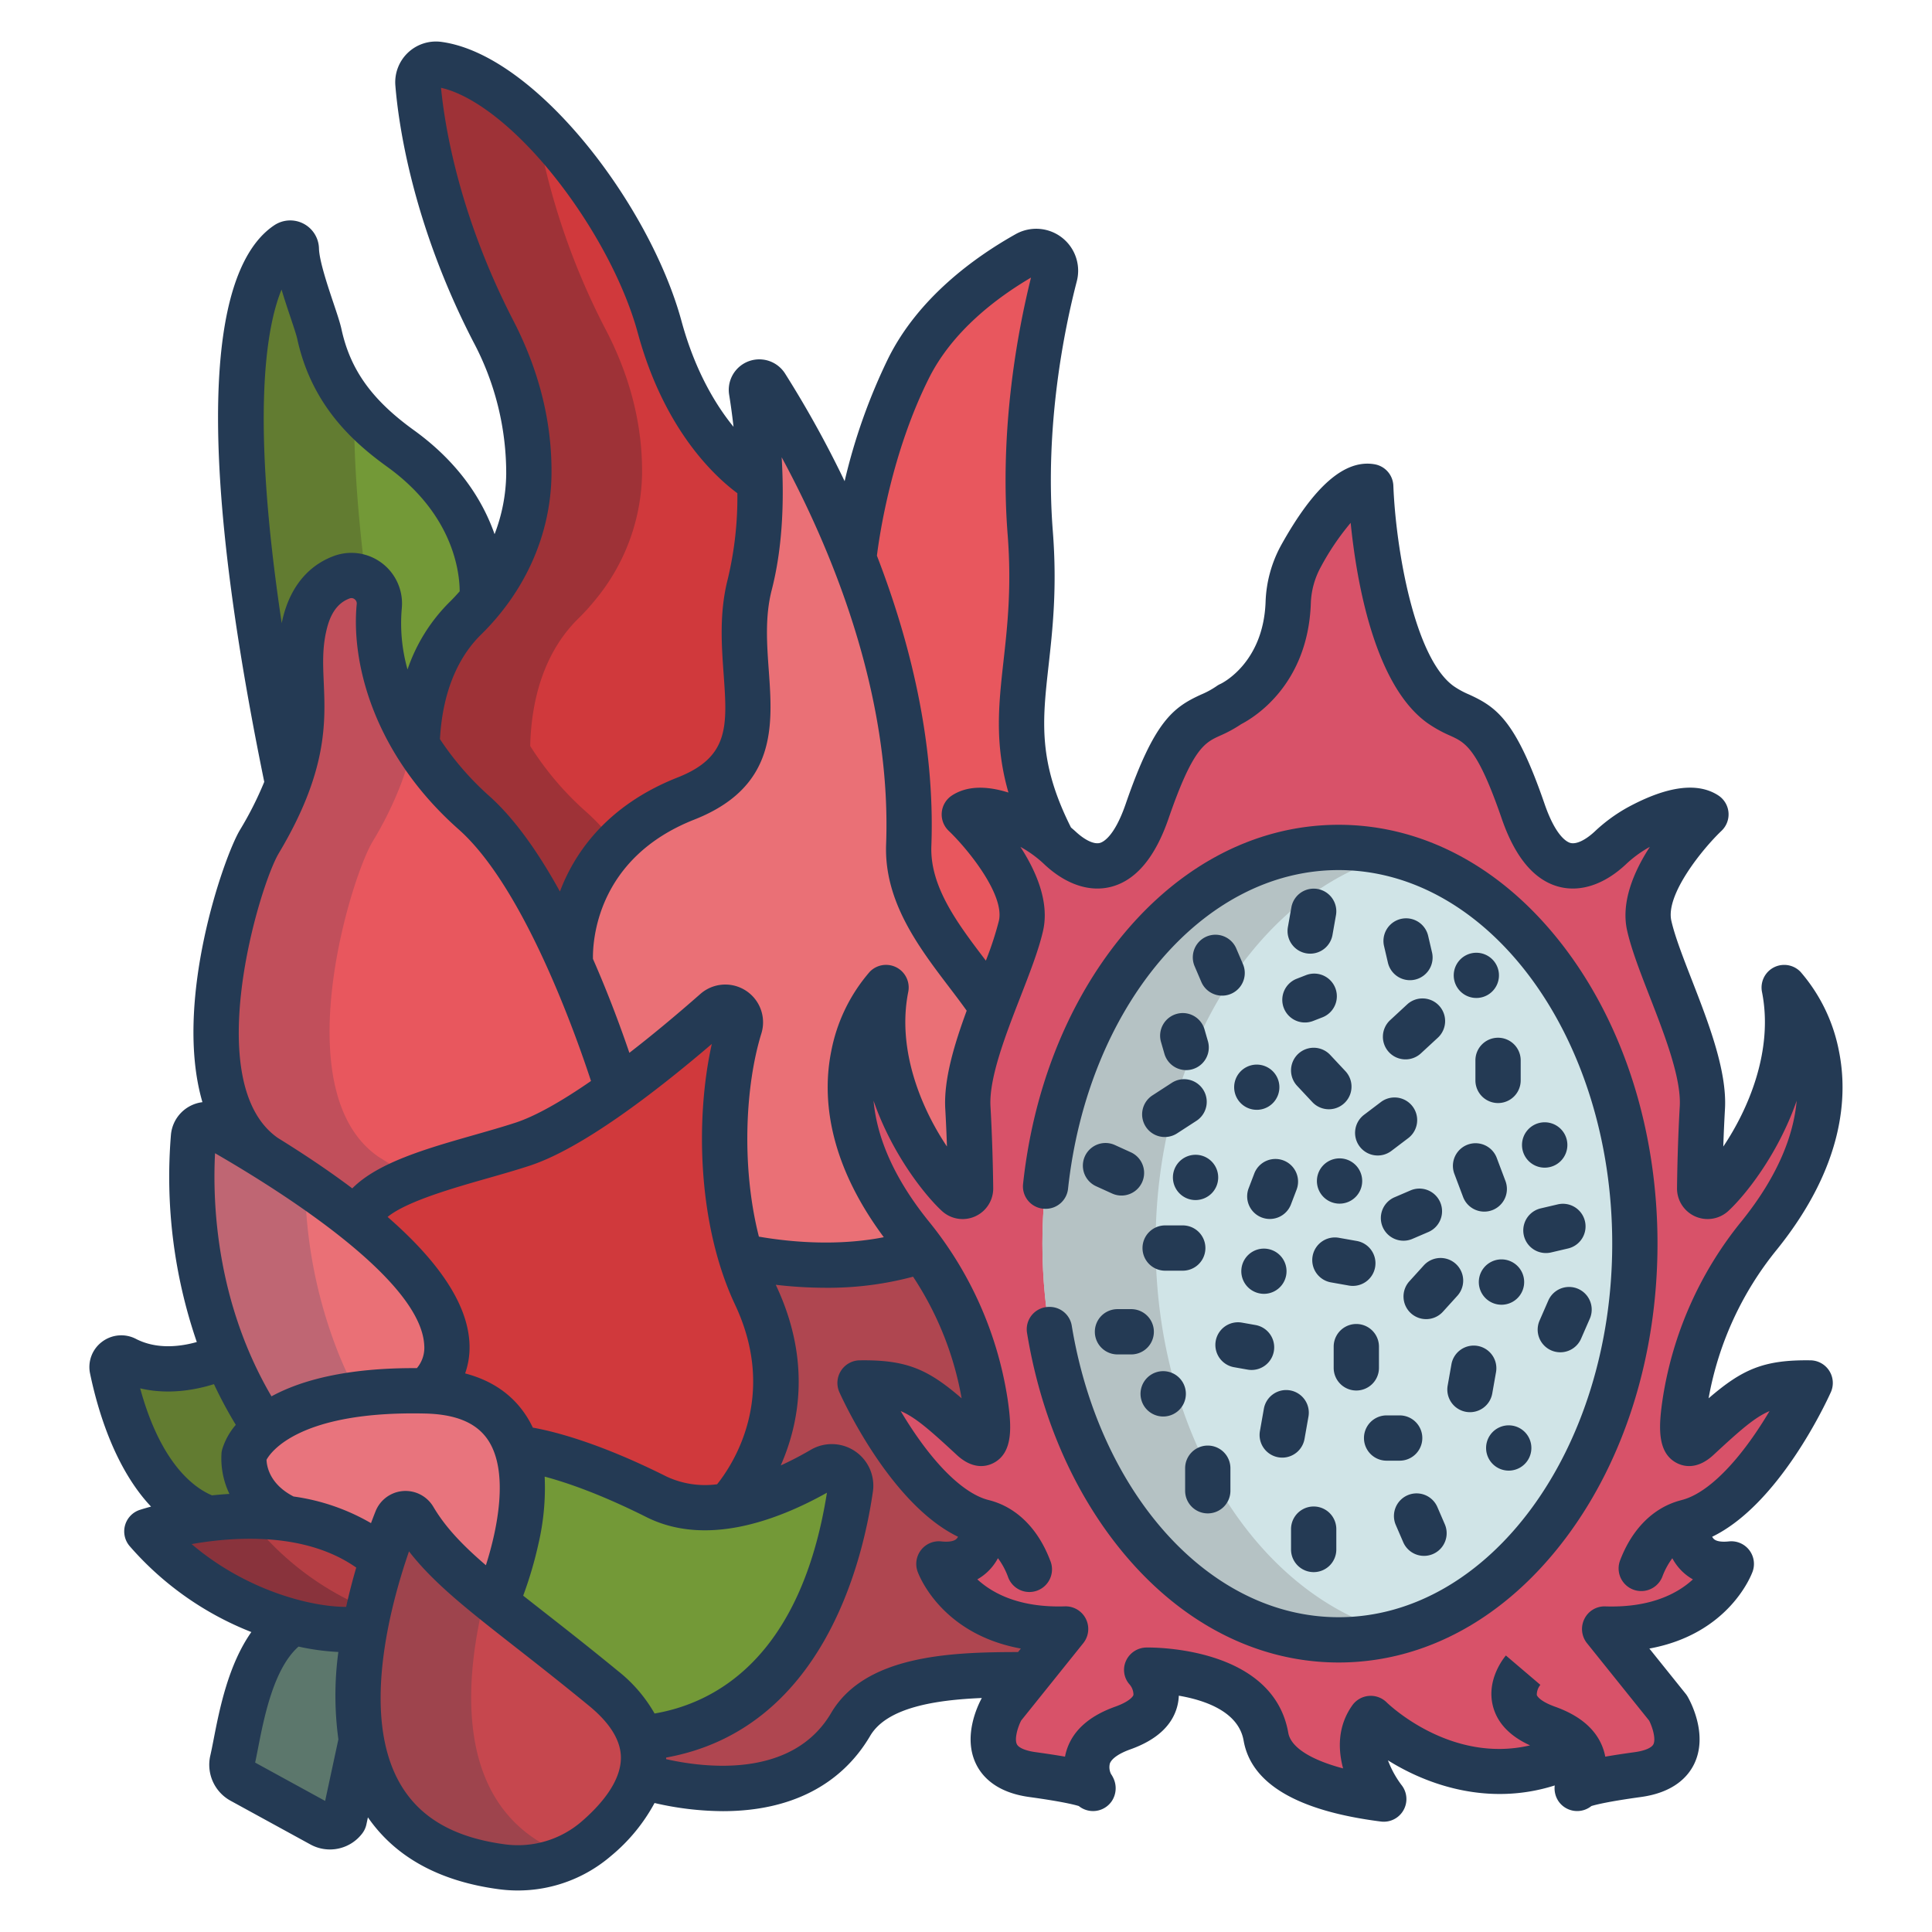 <svg id="Layer_1" height="512" viewBox="0 0 512 512" width="512" xmlns="http://www.w3.org/2000/svg" data-name="Layer 1"><path d="m418.47 463.88c-29.9 16.46-55.22-8.47-55.22-8.47-6.47 9.14 3.47 21.36 3.47 21.36-13.12-1.66-29.36-5.87-31.23-16.52-3.19-18.17-31.5-17.64-31.5-17.64s8.52 10-6.45 15.34c-13.51 4.81-9.04 13.97-8.05 15.71-.65-.51-3.53-1.67-15.9-3.38-16.97-2.33-7.98-17.67-7.98-17.67l7.06-8.8 9.72-12.1c-27.13.89-33.56-17.26-33.56-17.26 12.88 1.39 11.73-11.1 11.73-11.1-17.97-4.46-32.63-36.85-32.63-36.85 13.2-.18 16.86 2.77 29.69 14.67 4.33 4.01 4.65-1.49 3.46-9.61a91.3 91.3 0 0 0 -16.68-40.27c-.97-1.34-1.97-2.64-3-3.93-31.8-39.5-6.59-65.65-6.59-65.65-4.8 24.08 10.89 47.47 18.88 54.8a2.1 2.1 0 0 0 3.52-1.59c-.05-4.5-.21-12.42-.71-21.41-.42-7.43 2.84-17.15 6.39-26.49 3.07-8.08 6.36-15.87 7.68-21.69 2.85-12.55-15.01-29.51-15.01-29.51 4.41-2.87 12.41.47 17.77 3.36a34.346 34.346 0 0 1 5.65 3.85c.67.54 1.31 1.11 1.94 1.7 4.63 4.32 15.75 11.52 23.07-9.74 9.46-27.43 13.86-22.53 21.89-28.27 0 0 14.75-6.54 15.5-26.96a27.377 27.377 0 0 1 3.36-12.33c4.37-7.85 12.07-19.6 18.51-18.48 0 0 1.74 45.79 18.51 57.77 8.03 5.74 12.43.84 21.88 28.27 7.33 21.26 18.44 14.06 23.08 9.74a36.527 36.527 0 0 1 7.59-5.55c5.36-2.89 13.36-6.23 17.77-3.36 0 0-17.86 16.96-15.01 29.51s14.85 34.32 14.07 48.18c-.5 8.99-.66 16.91-.71 21.41a2.1 2.1 0 0 0 3.52 1.59c7.99-7.33 23.68-30.72 18.88-54.8 0 0 25.21 26.15-6.59 65.65a92.1 92.1 0 0 0 -19.68 44.2c-1.19 8.12-.87 13.62 3.45 9.61 12.84-11.9 16.5-14.85 29.7-14.67 0 0-14.66 32.39-32.63 36.85 0 0-1.16 12.49 11.73 11.1 0 0-6.44 18.15-33.56 17.26l16.78 20.9s8.99 15.34-7.98 17.67c-12.37 1.71-15.25 2.87-15.9 3.38.66-1.15 2.83-5.55.32-9.78z" fill="#d85269"/><path d="m282.39 431.71-9.72 12.1c-16.4-.02-39.47-.02-47.23 13.17-15.96 27.14-55.54 13.64-55.54 13.64h-.01a17.669 17.669 0 0 0 -.15-10c41.63-3.5 52.72-45.9 55.65-66.17a5.012 5.012 0 0 0 -7.46-5.08c-6.31 3.69-15.42 8.11-24.82 9.61 0 0 22.47-23.18 7.12-55.78a74.677 74.677 0 0 1 -3.89-10.27c18.15 3.73 35.52 2.92 48.06-1.64a91.3 91.3 0 0 1 16.68 40.27c1.19 8.12.87 13.62-3.46 9.61-12.83-11.9-16.49-14.85-29.69-14.67 0 0 14.66 32.39 32.63 36.85 0 0 1.15 12.49-11.73 11.1 0 0 6.43 18.15 33.56 17.26z" fill="#af4650"/><path d="m272.14 67.26a5.11 5.11 0 0 1 7.4 5.8c-3.62 13.98-8.73 39.79-6.52 68.13 3 38.4-10.34 50.26 5.96 81.84a34.346 34.346 0 0 0 -5.65-3.85c-5.36-2.89-13.36-6.23-17.77-3.36 0 0 17.86 16.96 15.01 29.51-1.32 5.82-4.61 13.61-7.68 21.69-7.97-12.19-22.7-26.02-22.06-43.04 1.02-27.51-5.93-54.1-14.56-76 0 0 2.49-26.37 14.56-50.47 7.4-14.79 21.51-24.75 31.31-30.25z" fill="#e8575e"/><path d="m201.39 127.5a177.992 177.992 0 0 0 -2.23-23.85 2.085 2.085 0 0 1 3.82-1.45 275.5 275.5 0 0 1 23.29 45.78c8.63 21.9 15.58 48.49 14.56 76-.64 17.02 14.09 30.85 22.06 43.04-3.55 9.34-6.81 19.06-6.39 26.49.5 8.99.66 16.91.71 21.41a2.1 2.1 0 0 1 -3.52 1.59c-7.99-7.33-23.68-30.72-18.88-54.8 0 0-25.21 26.15 6.59 65.65 1.03 1.29 2.03 2.59 3 3.93-12.54 4.56-29.91 5.37-48.06 1.64-5.99-19.88-5.45-44.23-.3-60.82a4 4 0 0 0 -6.46-4.21c-7.05 6.2-16.44 14.07-25.92 20.93a311.174 311.174 0 0 0 -12.46-33.28s-2.86-30.75 30.6-43.94c27.17-10.7 10.94-33.58 16.9-56.72a103.268 103.268 0 0 0 2.69-27.39z" fill="#ea7076"/><path d="m217.93 389.37a5.012 5.012 0 0 1 7.46 5.08c-2.93 20.27-14.02 62.67-55.65 66.17-1.31-4.26-4.35-8.69-9.81-13.18-11.64-9.55-20.98-16.61-28.51-22.64l.01-.01s10.89-24.35 5.5-40.99c0 0 12.45.54 37.06 12.88 5.95 2.99 12.61 3.35 19.12 2.3 9.4-1.5 18.51-5.92 24.82-9.61z" fill="#739937"/><path d="m201.39 127.5a103.268 103.268 0 0 1 -2.69 27.39c-5.96 23.14 10.27 46.02-16.9 56.72-33.46 13.19-30.6 43.94-30.6 43.94-6.63-14.97-15.52-31.26-25.68-40.25a80.543 80.543 0 0 1 -15.01-17.61c.44-17.83 6.99-28.12 12.72-33.74a56.766 56.766 0 0 0 4.5-4.95 53.807 53.807 0 0 0 12.42-33.22c.14-10.85-2.1-23.83-9.4-37.99-15.54-30.13-19.15-55.24-19.99-65.61a4.792 4.792 0 0 1 5.41-5.14c22.4 3.03 50.9 41.1 58.65 69.63 8.22 30.26 25.75 40.38 26.57 40.83z" fill="#d0393c"/><path d="m200.23 343.2c15.35 32.6-7.12 55.78-7.12 55.78-6.51 1.05-13.17.69-19.12-2.3-24.61-12.34-37.06-12.88-37.06-12.88-2.72-8.43-9.62-14.89-24.24-15.2 0 0 21.22-13.34-17.84-44.92l.01-.01c2.92-10.75 26.91-14.99 43.57-20.43 7.22-2.35 16.27-7.92 25.23-14.41 9.48-6.86 18.87-14.73 25.92-20.93a4 4 0 0 1 6.46 4.21c-5.15 16.59-5.69 40.94.3 60.82a74.677 74.677 0 0 0 3.89 10.27z" fill="#d0393c"/><path d="m169.74 460.62a17.669 17.669 0 0 1 .15 10c-1.76 6.6-6.87 12.38-11.91 16.7a31.781 31.781 0 0 1 -24.94 7.4c-24.46-3.25-34.44-17.21-37.26-33.58-1.67-9.63-.86-20.1.93-29.7a151.956 151.956 0 0 1 4.65-18.2c1.35-4.24 2.69-7.84 3.74-10.51a2.547 2.547 0 0 1 4.58-.34c4.74 8 11.6 14.28 21.74 22.41 7.53 6.03 16.87 13.09 28.51 22.64 5.46 4.49 8.5 8.92 9.81 13.18z" fill="#c6474e"/><path d="m151.2 255.55a311.174 311.174 0 0 1 12.46 33.28c-8.96 6.49-18.01 12.06-25.23 14.41-16.66 5.44-40.65 9.68-43.57 20.43l-.01.01a235.52 235.52 0 0 0 -24.63-17.17.01.01 0 0 1 -.01-.01c-24.63-17.18-7.39-73.57-1.48-83.45a94.929 94.929 0 0 0 7.54-15.31c7.22-19.35 1.01-28.89 4.59-42.81 1.85-7.21 5.8-10.54 9.75-11.98a7.425 7.425 0 0 1 9.9 7.72c-1.03 10.69 1.92 24.13 10 37.02a80.543 80.543 0 0 0 15.01 17.61c10.16 8.99 19.05 25.28 25.68 40.25z" fill="#e8575e"/><path d="m136.93 383.8c5.39 16.64-5.5 40.99-5.5 40.99l-.01.01c-10.14-8.13-17-14.41-21.74-22.41a2.547 2.547 0 0 0 -4.58.34c-1.05 2.67-2.39 6.27-3.74 10.51h-.01c-7.39-6.52-16.44-9.62-25.34-10.83-12.61-5.85-11.34-16.73-11.34-16.73s.87-3.43 5.46-7.22c5.92-4.89 18.06-10.38 42.56-9.86 14.62.31 21.52 6.77 24.24 15.2z" fill="#e8747d"/><path d="m106.15 118.86c24.24 17.47 21.58 40.14 21.58 40.14a56.766 56.766 0 0 1 -4.5 4.95c-5.73 5.62-12.28 15.91-12.72 33.74-8.08-12.89-11.03-26.33-10-37.02a7.425 7.425 0 0 0 -9.9-7.72c-3.95 1.44-7.9 4.77-9.75 11.98-3.58 13.92 2.63 23.46-4.59 42.81-23.73-114.83-7.44-138.29-.23-143.07a1.625 1.625 0 0 1 2.5 1.34c.16 6.25 5.19 18.37 6.1 22.53 3.08 14.12 11.19 22.87 21.51 30.32z" fill="#739937"/><path d="m94.85 323.68c39.06 31.58 17.84 44.92 17.84 44.92-24.5-.52-36.64 4.97-42.56 9.86a108.359 108.359 0 0 1 -10.25-19.34c-10.02-24.46-9.5-47.68-8.6-57.85a3.562 3.562 0 0 1 5.29-2.8q7.365 4.155 13.64 8.03a.01.01 0 0 0 .01.01 235.52 235.52 0 0 1 24.63 17.17z" fill="#ea7076"/><path d="m76.01 402.41c8.9 1.21 17.95 4.31 25.34 10.83h.01a151.956 151.956 0 0 0 -4.65 18.2c-4.38.82-11.14.42-18.86-1.59a77.776 77.776 0 0 1 -38.93-24.01 93.085 93.085 0 0 1 16.56-3.41 81.791 81.791 0 0 1 20.53-.02z" fill="#b53e44"/><path d="m95.78 461.14h-.01l-4.53 21.09a4.807 4.807 0 0 1 -6.13 1.29l-21.15-11.57a4.842 4.842 0 0 1 -2.38-5.35c1.98-8.5 4.2-29.41 16.27-36.75 7.72 2.01 14.48 2.41 18.86 1.59-1.79 9.6-2.6 20.07-.93 29.7z" fill="#5c776c"/><path d="m76.01 402.41a81.791 81.791 0 0 0 -20.53.02v-.01c-16.73-5.46-23.46-28.69-25.73-39.61a2.444 2.444 0 0 1 3.56-2.64c12.49 6.42 26.57-1.05 26.57-1.05a108.359 108.359 0 0 0 10.25 19.34c-4.59 3.79-5.46 7.22-5.46 7.22s-1.27 10.88 11.34 16.73z" fill="#739937"/><ellipse cx="354.75" cy="329.58" fill="#d0e4e7" rx="78.5" ry="105"/><path d="m155.52 215.3a80.543 80.543 0 0 1 -15.01-17.61c.44-17.83 6.99-28.12 12.72-33.74a56.766 56.766 0 0 0 4.5-4.95 53.807 53.807 0 0 0 12.42-33.22c.14-10.85-2.1-23.83-9.4-37.99a187.464 187.464 0 0 1 -18.725-55.39c-8.553-8.378-17.616-14.242-25.855-15.357a4.792 4.792 0 0 0 -5.41 5.14c.84 10.37 4.45 35.48 19.99 65.61 7.3 14.16 9.54 27.14 9.4 37.99a53.807 53.807 0 0 1 -12.42 33.217 56.766 56.766 0 0 1 -4.5 4.95c-5.73 5.62-12.28 15.91-12.72 33.74a80.543 80.543 0 0 0 15.01 17.61c10.16 8.99 19.05 25.28 25.68 40.25a43.948 43.948 0 0 1 12.021-31.831 60.9 60.9 0 0 0 -7.701-8.419z" fill="#9e3237"/><path d="m125.78 461.14c-1.67-9.63-.86-20.1.93-29.7.574-3.062 1.247-6.031 1.968-8.864-8.649-7.087-14.7-12.932-19-20.186a2.547 2.547 0 0 0 -4.58.34c-1.05 2.67-2.39 6.27-3.74 10.51a151.956 151.956 0 0 0 -4.65 18.2c-1.79 9.6-2.6 20.07-.93 29.7 2.82 16.37 12.8 30.33 37.26 33.58a31.81 31.81 0 0 0 17.937-2.83c-15.818-5.637-22.893-17.39-25.195-30.75z" fill="#9e444d"/><path d="m100.21 306.5c-24.63-17.18-7.39-73.57-1.48-83.45a94.929 94.929 0 0 0 7.54-15.31 57.7 57.7 0 0 0 3.121-11.914c-7.225-12.313-9.861-24.98-8.881-35.156a7.425 7.425 0 0 0 -9.9-7.72c-3.95 1.44-7.9 4.77-9.75 11.98-3.58 13.92 2.63 23.46-4.59 42.81a94.929 94.929 0 0 1 -7.54 15.31c-5.91 9.88-23.15 66.27 1.48 83.45a.01.01 0 0 0 .01.01 235.52 235.52 0 0 1 24.63 17.17l.01-.01c1.329-4.892 7.027-8.434 14.407-11.356-2.826-1.885-5.822-3.815-9.047-5.8a.01.01 0 0 1 -.01-.014z" fill="#c14f5b"/><path d="m93.88 107.706a44.158 44.158 0 0 1 -9.24-19.166c-.91-4.16-5.94-16.28-6.1-22.53a1.625 1.625 0 0 0 -2.5-1.34c-7.21 4.78-23.5 28.24.23 143.07 7.22-19.35 1.01-28.89 4.59-42.81 1.85-7.21 5.8-10.54 9.75-11.98a7.3 7.3 0 0 1 6.377.649c-2.441-19.03-3.287-34.049-3.107-45.893z" fill="#627c31"/><path d="m80.846 313.367q-4.9-3.32-10.626-6.857a.01.01 0 0 1 -.01-.01q-6.285-3.87-13.64-8.03a3.562 3.562 0 0 0 -5.29 2.8c-.9 10.17-1.42 33.39 8.6 57.85a108.359 108.359 0 0 0 10.25 19.34c4.246-3.507 11.694-7.323 24.607-9.009a109.512 109.512 0 0 1 -4.857-10.331 125.774 125.774 0 0 1 -9.034-45.753z" fill="#bf6673"/><path d="m68.92 405.84a86.717 86.717 0 0 1 11.451-2.674q-2.179-.458-4.361-.756a81.791 81.791 0 0 0 -20.53.02 93.085 93.085 0 0 0 -16.56 3.41 77.776 77.776 0 0 0 38.93 24.01c7.72 2.01 14.48 2.41 18.86 1.59q.477-2.541 1.034-4.992a76.641 76.641 0 0 1 -28.824-20.608z" fill="#89333c"/><path d="m60.475 360.533c-.2-.471-.4-.943-.595-1.413 0 0-14.08 7.47-26.57 1.05a2.444 2.444 0 0 0 -3.56 2.64c2.27 10.92 9 34.15 25.73 39.61v.01a81.791 81.791 0 0 1 20.53-.02c-12.61-5.85-11.34-16.73-11.34-16.73a10.8 10.8 0 0 1 1.541-3.014 91.274 91.274 0 0 1 -6.461-19.856 2.364 2.364 0 0 1 .725-2.277z" fill="#627c31"/><path d="m306.25 329.58c0-51.127 27.325-93.711 63.5-103.077a59.719 59.719 0 0 0 -15-1.923c-43.35 0-78.5 47.01-78.5 105s35.15 105 78.5 105a59.719 59.719 0 0 0 15-1.923c-36.175-9.366-63.5-51.95-63.5-103.077z" fill="#b5c2c4"/><g fill="#243a54"><path d="m40.027 399.264c-1.568.423-2.58.744-2.916.853l-.057.019h-.015a6 6 0 0 0 -2.672 9.608 82.846 82.846 0 0 0 32.246 22.766c-6.145 8.714-8.454 20.524-9.993 28.414-.33 1.693-.615 3.155-.885 4.311a10.875 10.875 0 0 0 5.348 11.97l21.142 11.576a10.751 10.751 0 0 0 13.775-2.904 6 6 0 0 0 1.1-2.388l.4-1.872c7.3 10.546 18.964 16.956 34.743 19.052a37.887 37.887 0 0 0 29.649-8.8 47.318 47.318 0 0 0 11.57-14.054 81.44 81.44 0 0 0 18.12 2.162h.1c17.8-.027 31.258-6.925 38.922-19.952 4.446-7.557 17.366-9.527 29.589-10.036-1.115 2.047-5.066 10.211-1.532 17.49 1.616 3.329 5.374 7.548 14.1 8.748 8.565 1.178 11.939 2.024 13.134 2.394a6.006 6.006 0 0 0 3.768 1.33h.009a6 6 0 0 0 5-2.691 6.189 6.189 0 0 0 .454-5.881 7.523 7.523 0 0 0 -.707-1.266 4.093 4.093 0 0 1 -.3-2.742c.471-1.335 2.45-2.709 5.431-3.771 6.88-2.452 11.056-6.266 12.414-11.336a12.99 12.99 0 0 0 .433-2.89c6.909 1.186 15.829 4.209 17.178 11.91 2 11.423 14.245 18.637 36.384 21.442a6.212 6.212 0 0 0 .756.047 6 6 0 0 0 4.654-9.785 26.079 26.079 0 0 1 -3.546-6.482c10.684 6.7 26.84 12.166 44.2 6.654a6.139 6.139 0 0 0 .937 4.1 6 6 0 0 0 5 2.688h.008a6 6 0 0 0 3.767-1.33c1.2-.37 4.571-1.216 13.134-2.394 8.725-1.2 12.483-5.419 14.1-8.748 3.845-7.918-1.176-16.9-1.761-17.9a5.87 5.87 0 0 0 -.5-.723l-9.608-11.968c21.228-3.881 27.093-19.646 27.37-20.425a6 6 0 0 0 -6.3-7.972c-1.113.121-3.119.2-4.012-.661a2.473 2.473 0 0 1 -.415-.572c17.5-8.465 29.955-35.01 31.436-38.28a6 6 0 0 0 -5.384-8.474c-12.443-.176-18.094 2.4-27 10.067a86.471 86.471 0 0 1 18.115-39.442c17.889-22.218 18.807-40.865 16.427-52.6a45.021 45.021 0 0 0 -10.191-20.988 6 6 0 0 0 -10.2 5.338c3.092 15.5-3.634 31.126-10.258 40.972.1-3.083.251-6.458.449-10 .565-10.1-4.394-22.859-8.769-34.111-2.318-5.962-4.508-11.593-5.447-15.738-1.57-6.927 8.284-19.048 13.3-23.828a6 6 0 0 0 -.866-9.385c-5.462-3.541-13.5-2.493-23.886 3.113a43.078 43.078 0 0 0 -8.838 6.445c-2.468 2.3-4.873 3.441-6.423 3.055-.85-.212-3.859-1.586-6.885-10.365-7.57-21.967-12.6-25.6-19.992-28.975a22.716 22.716 0 0 1 -4.077-2.217c-10.451-7.464-15.359-36.544-16-53.119a6 6 0 0 0 -4.974-5.685c-7.87-1.36-15.98 5.661-24.782 21.474a33.534 33.534 0 0 0 -4.106 15.022c-.6 16.179-11.537 21.514-11.945 21.707a5.957 5.957 0 0 0 -1.052.6 22.716 22.716 0 0 1 -4.077 2.217c-7.39 3.374-12.422 7.008-19.993 28.975-3.024 8.779-6.034 10.153-6.883 10.365-1.555.387-3.955-.754-6.424-3.056-.395-.368-.8-.7-1.2-1.053-8.766-17.455-7.582-28.137-5.946-42.812 1.082-9.7 2.308-20.7 1.131-35.759-2.177-27.871 3.044-53.408 6.351-66.149a11.114 11.114 0 0 0 -16.154-12.539c-10.985 6.161-25.756 16.85-33.74 32.791a154.1 154.1 0 0 0 -11.624 32.7 281.083 281.083 0 0 0 -15.793-28.541 8.088 8.088 0 0 0 -14.81 5.623c.386 2.4.8 5.287 1.156 8.505-4.507-5.525-10.12-14.533-13.783-28.012-8.353-30.752-38.606-70.615-63.634-73.996a10.789 10.789 0 0 0 -12.195 11.568c.8 9.933 4.421 36.432 20.64 67.877a74.118 74.118 0 0 1 8.734 35.153 45.779 45.779 0 0 1 -3.084 15.864c-2.97-8.492-9.057-18.667-21.4-27.571-11.096-8.001-16.827-15.991-19.167-26.731-.373-1.712-1.149-4.027-2.133-6.959-1.494-4.453-3.751-11.183-3.835-14.442a7.619 7.619 0 0 0 -11.808-6.188c-13.24 8.78-24.4 41.543-2.693 147.533a91.327 91.327 0 0 1 -6.456 12.767c-4.314 7.218-17.7 45.539-9.93 72.115a9.555 9.555 0 0 0 -8.344 8.658 134.852 134.852 0 0 0 6.852 54.906c-4.232 1.193-10.521 2.052-16.1-.817a8.445 8.445 0 0 0 -9.047.782 8.347 8.347 0 0 0 -3.131 8.415c2.064 9.911 6.619 25.136 16.152 35.234zm46.139 78-18.551-10.159c.252-1.155.5-2.438.783-3.878 1.567-8.027 4.102-21.027 10.716-26.866a62.868 62.868 0 0 0 10.554 1.429 85.809 85.809 0 0 0 .009 23.148zm5.565-51.422c-9.56-.01-26.676-4.472-40.945-16.642 11.379-2.01 30.119-3.25 43.621 6.226-.953 3.251-1.87 6.751-2.676 10.416zm6.588-22.194a56.2 56.2 0 0 0 -20.519-7.059c-6.339-3.262-7.111-8.013-7.166-9.735 1.07-1.979 8.621-12.987 41.934-12.256 8.4.176 13.933 2.558 16.932 7.283 5.3 8.36 2.424 23.056-.733 32.928-6.2-5.334-10.684-10.02-13.918-15.474a8.554 8.554 0 0 0 -15.328 1.188c-.381.954-.783 1.999-1.202 3.125zm96.481-57.891c11.432 24.291-.623 42.425-4.757 47.589a24.072 24.072 0 0 1 -13.369-2.031c-17.775-8.914-29.7-11.95-35.469-12.98a27.044 27.044 0 0 0 -1.569-2.863c-3.65-5.764-9.139-9.608-16.373-11.5a20.725 20.725 0 0 0 1.169-7.455c-.246-10.279-7.531-21.656-21.713-34.017 4.976-4.107 17.477-7.674 26.286-10.186 3.794-1.081 7.718-2.2 11.282-3.363 13.811-4.5 33.091-19.245 48.347-32.29-4.413 19.814-3.753 48.012 6.166 69.096zm-40.727 137.014a25.833 25.833 0 0 1 -20.246 6c-13.393-1.78-22.445-6.97-27.675-15.869-10.568-17.983-2.858-47.041 2.237-61.776 6.494 8.387 15.585 15.5 28.191 25.369 5.7 4.458 12.149 9.51 19.542 15.581 5.537 4.547 8.37 9.129 8.421 13.619.076 6.605-5.652 12.932-10.47 17.076zm9.666-39.965c-7.5-6.161-14.015-11.259-19.762-15.757q-2.8-2.193-5.327-4.179a104.894 104.894 0 0 0 4.055-13.792 65.392 65.392 0 0 0 1.637-17.756c5.771 1.54 14.779 4.613 26.957 10.72 15.662 7.856 34.339 1.1 47.848-6.455-7 44.149-29.988 55.835-45.679 58.511a38.8 38.8 0 0 0 -9.729-11.292zm56.531 11.134c-10.328 17.555-33.718 14.516-43.742 12.252 0-.141.011-.283.01-.423 41.188-7.436 52.015-51.265 54.787-70.457a11.01 11.01 0 0 0 -16.42-11.122c-2.243 1.31-4.976 2.784-8 4.166 4.909-11.123 8.121-27.815-1.241-47.708-.026-.055-.049-.111-.075-.166a114.319 114.319 0 0 0 13.2.791 86.922 86.922 0 0 0 23.183-2.935 85.152 85.152 0 0 1 12.869 32.229c-8.9-7.666-14.534-10.241-27-10.066a6 6 0 0 0 -5.384 8.474c1.481 3.27 13.936 29.815 31.435 38.28a2.447 2.447 0 0 1 -.416.572c-.893.857-2.9.782-4.011.661a6 6 0 0 0 -6.3 7.972c.276.779 6.138 16.545 27.369 20.425l-.745.927c-17.732.016-40.489.779-49.519 16.128zm56.562-224.819c5.612 5.233 11.831 7.334 17.508 5.921 6.6-1.646 11.756-7.735 15.327-18.1 6.438-18.684 9.612-20.133 13.631-21.969a35.007 35.007 0 0 0 5.65-3.075c3.274-1.687 17.633-10.3 18.432-31.922a21.511 21.511 0 0 1 2.6-9.63 67.814 67.814 0 0 1 7.961-11.79c1.5 15.006 6.17 42.935 20.333 53.05a34.132 34.132 0 0 0 6.068 3.367c4.018 1.836 7.192 3.285 13.631 21.969 3.572 10.365 8.728 16.454 15.327 18.1 5.676 1.413 11.894-.688 17.508-5.921a31.16 31.16 0 0 1 6.353-4.662l.062-.033c-4.242 6.551-7.721 14.669-6.008 22.226 1.136 5.011 3.482 11.045 5.966 17.432 3.933 10.117 8.392 21.583 7.972 29.093-.5 8.864-.668 16.679-.724 21.674a8.106 8.106 0 0 0 13.578 6.083c4.362-4.007 13.168-14.9 18.131-29.234-.789 8.786-4.631 19.553-14.572 31.9a98.172 98.172 0 0 0 -20.939 47.088c-1.041 7.073-1.613 14.213 3.694 17.007 1.783.939 5.422 1.908 9.774-2.127 7.139-6.62 10.962-9.976 14.852-11.618-1.138 1.914-2.435 3.977-3.865 6.062-6.761 9.861-13.667 16.082-19.446 17.518-.1.025-.2.06-.305.087-.027.008-.055.014-.082.023-7.091 1.91-12.732 7.527-15.907 15.879a6 6 0 1 0 11.217 4.264 19.455 19.455 0 0 1 2.624-4.83 14.281 14.281 0 0 0 2.538 3.407 13.833 13.833 0 0 0 2.92 2.193c-3.984 3.677-11.1 7.547-23.195 7.16a5.933 5.933 0 0 0 -5.563 3.314 6 6 0 0 0 .688 6.439l16.463 20.506c.839 1.617 1.847 4.812 1.141 6.265-.463.955-2.31 1.74-4.939 2.1-3.057.421-5.638.815-7.825 1.2a14.2 14.2 0 0 0 -.491-1.907c-1.691-5.1-6-8.908-12.806-11.333-3.476-1.239-4.681-2.546-4.846-3.123a4.135 4.135 0 0 1 .946-2.671l-9.137-7.78c-.548.643-5.294 6.485-3.4 13.542 1.175 4.391 4.469 7.838 9.8 10.275-20.9 4.883-37.229-10.647-38.006-11.4a6 6 0 0 0 -9.108.808c-3.776 5.334-3.874 11.348-2.426 16.7-8.622-2.288-13.861-5.609-14.532-9.439-4.027-22.962-36.144-22.616-37.517-22.6a6.031 6.031 0 0 0 -5.482 3.516 5.809 5.809 0 0 0 .971 6.306 4.2 4.2 0 0 1 1 2.738c-.165.577-1.37 1.884-4.847 3.123-6.8 2.425-11.114 6.238-12.8 11.333a14.348 14.348 0 0 0 -.491 1.907c-2.187-.382-4.768-.776-7.826-1.2-2.621-.36-4.464-1.143-4.933-2.092-.689-1.4.209-4.478 1.143-6.285l16.455-20.5a6 6 0 0 0 -4.875-9.753c-12.118.384-19.221-3.489-23.2-7.157a13.861 13.861 0 0 0 2.925-2.2 14.321 14.321 0 0 0 2.538-3.407 19.434 19.434 0 0 1 2.624 4.829 6 6 0 1 0 11.21-4.247c-3.231-8.5-9.018-14.183-16.294-15.99-5.779-1.436-12.686-7.657-19.445-17.518-1.43-2.085-2.727-4.148-3.866-6.062 3.89 1.642 7.713 5 14.853 11.618 4.351 4.035 7.991 3.065 9.772 2.127 5.308-2.794 4.736-9.934 3.695-17.007a98.189 98.189 0 0 0 -20.939-47.088c-9.943-12.35-13.785-23.119-14.575-31.9 4.963 14.336 13.769 25.23 18.133 29.238a8.107 8.107 0 0 0 13.578-6.083c-.058-5.02-.231-12.855-.725-21.675-.42-7.51 4.038-18.977 7.972-29.094 2.484-6.387 4.83-12.42 5.966-17.431 1.713-7.557-1.767-15.675-6.008-22.226l.062.034a30.626 30.626 0 0 1 6.353 4.658zm-30.641-128.921c6.2-12.384 17.773-21.186 27.037-26.639-3.491 14.029-8.394 39.884-6.19 68.1 1.088 13.928-.071 24.323-1.094 33.5-1.282 11.5-2.43 21.851 1.306 34.873-6.171-1.933-11.184-1.683-14.96.765a6 6 0 0 0 -.871 9.381c5.019 4.784 14.873 16.905 13.3 23.832a86.686 86.686 0 0 1 -3.457 10.568l-.095-.125c-7.252-9.531-14.751-19.387-14.347-30.234 1.034-27.828-5.821-54.7-14.429-76.956.679-5.471 3.876-27.255 13.8-47.065zm-42.454 77.5c-.506-7.042-1.028-14.323.77-21.311 2.931-11.382 3.326-23.9 2.642-35.214 12.789 23.648 29.182 62.234 27.682 102.586-.562 15.139 8.656 27.256 16.789 37.945 1.619 2.129 3.167 4.17 4.563 6.136-3.3 8.979-6.11 18.267-5.676 26 .2 3.538.343 6.915.449 10-6.624-9.847-13.351-25.475-10.259-40.973a6 6 0 0 0 -10.2-5.338 44.985 44.985 0 0 0 -10.197 20.999c-2.263 11.153-1.533 28.561 13.916 49.342-9.708 1.921-21.248 1.892-33.1-.148-4.718-18.554-3.6-40.1.654-53.837a10.006 10.006 0 0 0 -16.155-10.487c-6.683 5.874-12.989 11.1-18.824 15.609-2.1-6.166-5.391-15.192-9.652-24.892-.087-4.638.915-26.695 26.858-36.916 21.954-8.654 20.777-25.042 19.74-39.501zm-57.587-51.846c.182-13.777-3.206-27.508-10.067-40.812-14.431-27.977-18.216-51.55-19.206-61.778 8.449 1.9 19.315 10.282 29.448 22.8 10.6 13.1 19.088 28.866 22.7 42.171 6.949 25.576 20.293 37.955 26.384 42.47a93.009 93.009 0 0 1 -2.526 22.69c-2.287 8.885-1.666 17.532-1.118 25.161.987 13.752 1.583 22.053-12.17 27.472-19.233 7.578-27.584 20.59-31.206 30.237-5.5-9.969-11.874-19.248-18.895-25.461a77.109 77.109 0 0 1 -12.9-14.928c.806-14.771 6.272-23.17 10.834-27.644 11.867-11.632 18.515-26.685 18.722-42.378zm-71.533-49.119c.749 2.537 1.6 5.073 2.374 7.382.763 2.275 1.552 4.626 1.785 5.7 3.825 17.556 14.765 27.343 23.869 33.908 17.555 12.656 19.155 27.975 19.177 32.975-.891 1.015-1.815 2.01-2.8 2.971a46.023 46.023 0 0 0 -11.022 17.745 44.973 44.973 0 0 1 -1.524-16.174 13.419 13.419 0 0 0 -17.914-13.929c-4.717 1.716-10.89 5.906-13.518 16.127-.148.575-.263 1.135-.383 1.7-8.216-54.567-4.186-78.301-.044-88.405zm-.741 149.393c12.942-21.651 12.378-34.728 11.924-45.237-.22-5.1-.409-9.5.866-14.463 1.08-4.2 3.042-6.762 6-7.838a1.321 1.321 0 0 1 1.312.211 1.394 1.394 0 0 1 .556 1.291c-1.535 15.949 4.756 40.008 27.012 59.7 17.152 15.179 30.92 54.014 35.076 66.682-8.105 5.607-14.92 9.39-20.049 11.063-3.352 1.093-7 2.131-10.853 3.232-12.628 3.6-25.578 7.3-32.361 14.162q-8.655-6.512-19.711-13.354c-20.648-14.401-4.964-66.762.228-75.449zm-16.887 79.486c18.751 10.833 54.636 33.76 55.442 50.937a8.369 8.369 0 0 1 -1.951 6.019c-18.86-.11-30.887 3.311-38.538 7.477-14.619-24.947-15.65-51.047-14.953-64.433zm-.286 61.2a115.031 115.031 0 0 0 5.786 10.786 17.915 17.915 0 0 0 -3.637 6.608 5.881 5.881 0 0 0 -.143.778 21.745 21.745 0 0 0 2.095 10.92c-1.589.092-3.136.22-4.624.377-4.707-1.977-13.54-8.292-19.037-28.357 7.513 1.774 14.722.407 19.557-1.112z"/><path d="m327.6 251.3a6 6 0 0 0 -11.033 4.718l1.807 4.228a6 6 0 0 0 11.033-4.719z"/><path d="m303.641 298.584a6 6 0 0 0 8.3 1.77l5.121-3.321a6 6 0 0 0 -6.529-10.069l-5.122 3.322a6 6 0 0 0 -1.77 8.298z"/><path d="m302.776 330.745a6 6 0 0 0 6 6h4.669a6 6 0 1 0 0-12h-4.669a6 6 0 0 0 -6 6z"/><path d="m359.439 368.5a6 6 0 0 0 6-6v-5.628a6 6 0 0 0 -12 0v5.628a6 6 0 0 0 6 6z"/><path d="m371.944 328.8a5.981 5.981 0 0 0 2.366-.488l4.217-1.811a6 6 0 0 0 -4.736-11.027l-4.218 1.812a6 6 0 0 0 2.371 11.514z"/><path d="m320.073 401.066a6 6 0 0 0 6-6v-5.974a6 6 0 0 0 -12 0v5.974a6 6 0 0 0 6 6z"/><path d="m296.145 346.935a6 6 0 0 0 0 12h3.642a6 6 0 0 0 0-12z"/><path d="m397 275.01a6 6 0 0 0 -6 6v5.31a6 6 0 0 0 12 0v-5.31a6 6 0 0 0 -6-6z"/><path d="m410.315 344.659-2.315 5.31a6 6 0 1 0 11 4.8l2.318-5.311a6 6 0 1 0 -11-4.8z"/><path d="m332.406 310.97-1.466 3.844a6 6 0 1 0 11.21 4.278l1.467-3.843a6 6 0 0 0 -11.211-4.279z"/><path d="m373.648 259.762a6.008 6.008 0 0 0 5.852-7.362l-1.045-4.477a6 6 0 0 0 -11.685 2.727l1.044 4.478a6 6 0 0 0 5.834 4.634z"/><path d="m352.52 279.566a6 6 0 1 0 -8.764 8.2l4.025 4.3a6 6 0 0 0 8.764-8.2z"/><path d="m352.787 339.856 4.6.815a6 6 0 1 0 2.093-11.815l-4.6-.815a6 6 0 1 0 -2.094 11.815z"/><path d="m396.446 363.719a6 6 0 1 0 -11.816-2.087l-.979 5.542a6 6 0 1 0 11.817 2.087z"/><path d="m412.783 319.181-4.468 1.047a6 6 0 1 0 2.739 11.684l4.468-1.048a6 6 0 1 0 -2.739-11.683z"/><path d="m338.762 386.194a6.067 6.067 0 0 0 1.05.092 6 6 0 0 0 5.9-4.957l1.039-5.883a6 6 0 1 0 -11.817-2.087l-1.039 5.883a6 6 0 0 0 4.867 6.952z"/><path d="m330.625 362.962a6 6 0 1 0 2.1-11.815l-3.588-.636a6 6 0 1 0 -2.1 11.815z"/><path d="m346.17 252.639a6.07 6.07 0 0 0 1.051.092 6 6 0 0 0 5.9-4.957l.924-5.229a6 6 0 1 0 -11.817-2.088l-.923 5.229a6 6 0 0 0 4.865 6.953z"/><path d="m361.486 295.434a6 6 0 1 0 7.248 9.566l4.507-3.416a6 6 0 0 0 -7.248-9.563z"/><path d="m368.074 278.822a6 6 0 0 0 8.479.33l4.494-4.152a6 6 0 0 0 -8.149-8.809l-4.494 4.158a6 6 0 0 0 -.33 8.473z"/><path d="m311.774 268.709a6 6 0 0 0 -4.091 7.435l.9 3.118a6 6 0 0 0 11.525-3.343l-.9-3.118a6 6 0 0 0 -7.434-4.092z"/><path d="m340.228 267.146a5.993 5.993 0 0 0 7.772 3.414l2.455-.955a6 6 0 0 0 -4.353-11.183l-2.455.956a6 6 0 0 0 -3.419 7.768z"/><path d="m299.69 305.372-4.23-1.926a6 6 0 0 0 -4.975 10.921l4.23 1.926a6 6 0 0 0 4.975-10.921z"/><path d="m348.138 416.629a6 6 0 0 0 6-6v-5.394a6 6 0 0 0 -12 0v5.394a6 6 0 0 0 6 6z"/><path d="m371.87 408.7a6 6 0 0 0 11.018-4.757l-1.969-4.56a6 6 0 0 0 -11.018 4.757z"/><path d="m385.4 311.021 2.308 6.125a6 6 0 1 0 11.229-4.23l-2.308-6.125a6 6 0 0 0 -11.229 4.23z"/><path d="m377.346 335.315-3.845 4.238a6 6 0 0 0 8.889 8.063l3.844-4.239a6 6 0 0 0 -8.888-8.062z"/><path d="m367.466 387.094h3.461a6 6 0 0 0 0-12h-3.461a6 6 0 0 0 0 12z"/><path d="m308.25 375.39a6.009 6.009 0 1 0 -4.24-1.76 6.029 6.029 0 0 0 4.24 1.76z"/><path d="m333.05 282.13a5.992 5.992 0 1 0 4.24 1.75 6.044 6.044 0 0 0 -4.24-1.75z"/><path d="m409.37 297.42a6.011 6.011 0 1 0 4.239 1.76 6.012 6.012 0 0 0 -4.239-1.76z"/><path d="m350.75 308.74a6 6 0 1 0 4.24-1.76 6.029 6.029 0 0 0 -4.24 1.76z"/><path d="m321.08 316.27a6 6 0 1 0 -4.25 1.76 6.08 6.08 0 0 0 4.25-1.76z"/><path d="m334.96 342.88a5.992 5.992 0 1 0 -4.24-1.75 6.062 6.062 0 0 0 4.24 1.75z"/><path d="m399.83 389.73a6 6 0 1 0 0-12 6 6 0 1 0 0 12z"/><path d="m391.24 252.49a5.992 5.992 0 1 0 4.25 1.76 6.01 6.01 0 0 0 -4.25-1.76z"/><path d="m397.92 333.75a6.009 6.009 0 1 0 4.24 1.76 6.029 6.029 0 0 0 -4.24-1.76z"/><path d="m277.008 320.346h.139a5.949 5.949 0 0 0 5.9-5.344c5.178-47.7 35.36-84.423 71.709-84.423 39.976 0 72.5 44.411 72.5 99s-32.522 99-72.5 99c-34.5 0-63.448-33.085-70.729-77.241a5.934 5.934 0 0 0 -5.844-4.993h-.158a5.933 5.933 0 0 0 -5.851 6.894c3.333 20.333 10.954 39.042 22.27 54.178 15.987 21.385 37.406 33.162 60.312 33.162s44.325-11.777 60.313-33.162c15.6-20.862 24.185-48.506 24.185-77.839s-8.59-56.977-24.185-77.839c-15.988-21.385-37.407-33.161-60.313-33.161s-44.325 11.776-60.312 33.161c-12.751 17.056-20.8 38.649-23.317 61.989a5.943 5.943 0 0 0 5.881 6.618z"/></g></svg>